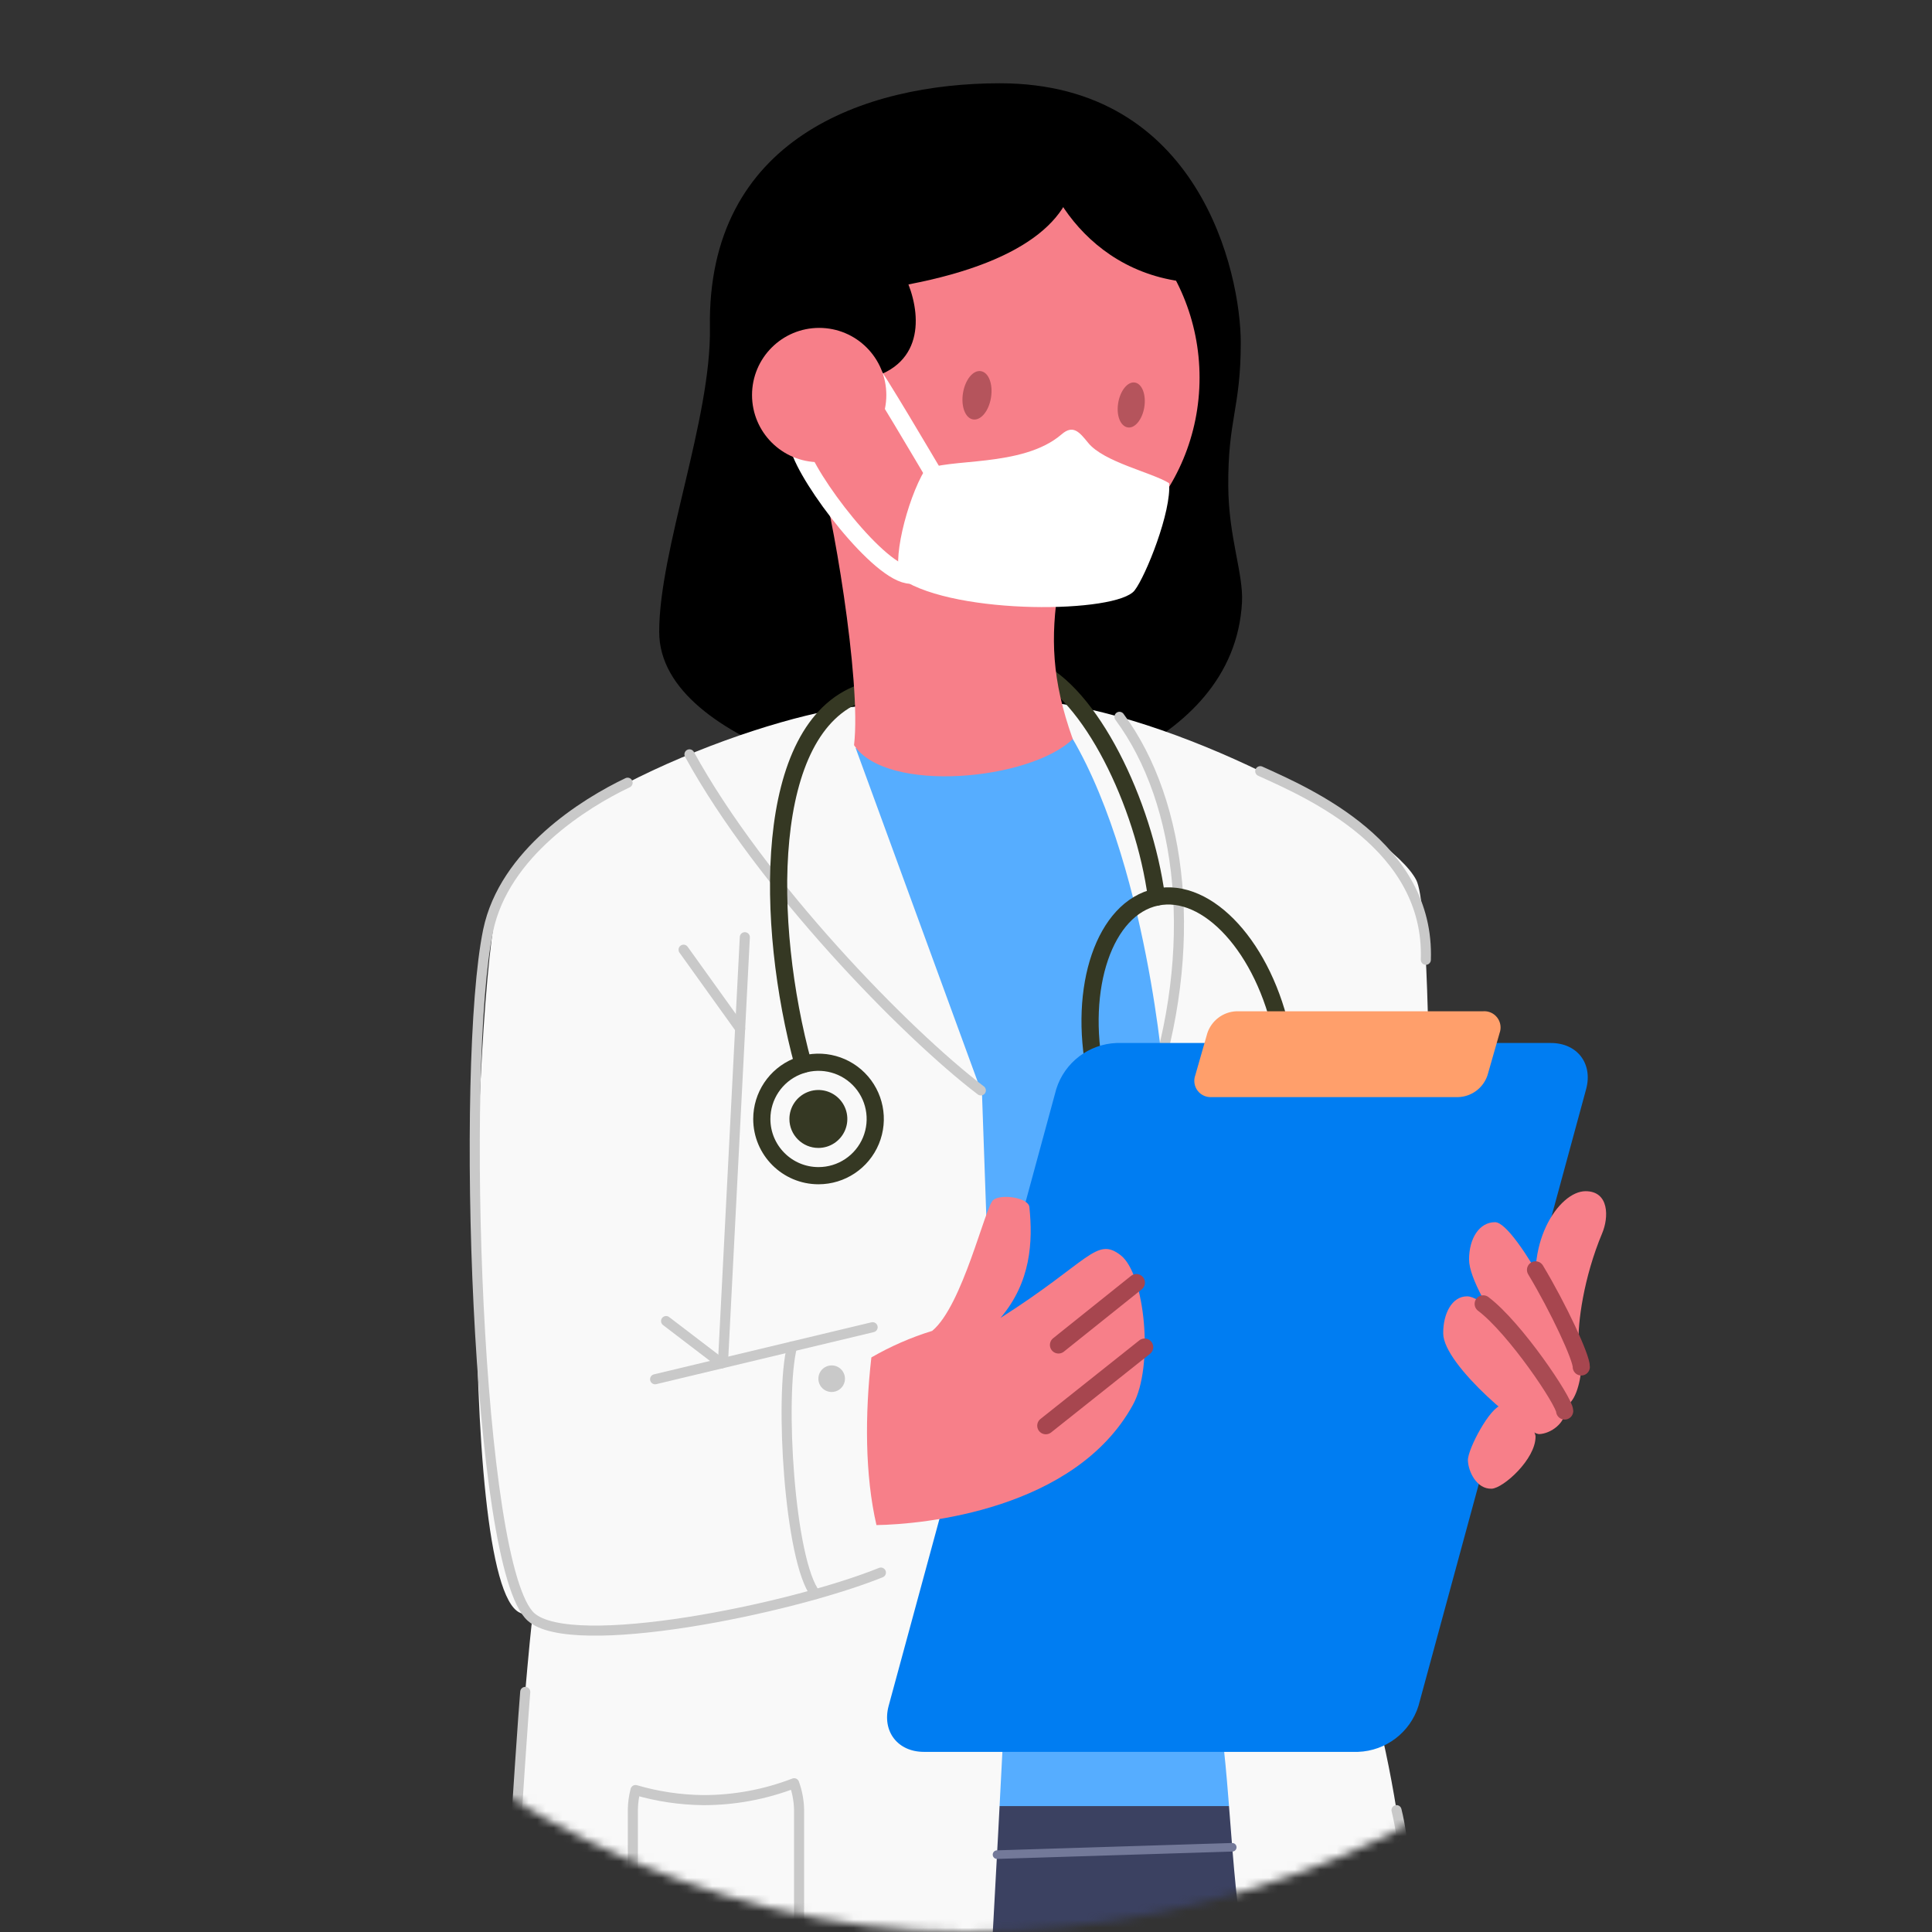 <svg width="232" height="232" viewBox="0 0 232 232" fill="none" xmlns="http://www.w3.org/2000/svg">
<rect x="0" y="0" width="232" height="232" fill="#333333" stroke="none"/>
<mask id="mask0_0_117" style="mask-type:luminance" maskUnits="userSpaceOnUse" x="0" y="0" width="232" height="232">
<rect width="232" height="232" rx="116" fill="white"/>
</mask>
<g mask="url(#mask0_0_117)">
<path d="M120.061 10C144.022 10 148.982 32.763 148.994 41.122C148.994 49.089 147.439 50.305 147.494 58.38C147.53 64.514 149.308 68.809 149.145 72.293C148.201 90.44 123.667 95.673 116.662 95.775C109.657 95.878 79.158 89.974 79.158 75.868C79.158 66.026 85.418 50.287 85.249 39.356C84.874 16.654 103.856 10 120.061 10Z" fill="black"/>
<path fill-rule="evenodd" clip-rule="evenodd" d="M81.148 258.313L81.293 417.845L121.289 416.974L121.894 409.588L147.687 413.066L164.056 246.717L155.218 204.12L96.803 202.523L81.148 258.313Z" fill="#3B4161"/>
<path fill-rule="evenodd" clip-rule="evenodd" d="M111.441 216.877H153.93L159.683 154.106L152.006 106.004L137.489 92.025L122.935 85.528L96.651 89.545L111.441 216.877Z" fill="#56ADFF"/>
<path fill-rule="evenodd" clip-rule="evenodd" d="M104.14 84.754C94.208 85.026 64.549 95.794 60.218 106.718C56.927 115.005 54.671 189.989 62.402 193.649C62.898 193.889 63.417 194.079 63.95 194.218C63.485 196.516 59.032 249.742 60.164 254.17C61.295 258.598 64.265 265.3 68.566 265.058C85.207 264.06 115.779 242.217 118.815 238.654C119.281 231.903 120.569 206.546 120.569 206.546L117.92 131.308L102.755 89.847C102.755 89.847 114.073 84.482 104.14 84.754Z" fill="#F9F9F9"/>
<path fill-rule="evenodd" clip-rule="evenodd" d="M125.784 84.282C142.86 86.406 166.966 99.647 170.069 105.678C172.682 110.747 171.357 176.373 171.357 176.373C171.357 176.373 161.679 189.651 166.04 208.747C170.045 226.362 171.23 250.141 167.032 254.587C160.112 251.085 151.214 237.045 149.611 233.585C148.008 230.125 147.591 210.55 146.356 206.364C145.122 202.178 139.6 128.071 139.6 128.071C139.6 128.071 137.023 98.135 125.784 84.282Z" fill="#F9F9F9"/>
<path d="M82.793 90.585C91.389 106.258 108.804 124.121 117.781 130.939" stroke="#C9C9C9" stroke-width="1.21" stroke-linecap="round" stroke-linejoin="round"/>
<path d="M134.428 86.079C142.08 96.398 144.052 113.935 138.057 131.743" stroke="#C9C9C9" stroke-width="1.21" stroke-linecap="round" stroke-linejoin="round"/>
<path fill-rule="evenodd" clip-rule="evenodd" d="M91.48 134.368C91.48 131.613 93.14 129.129 95.686 128.075C98.232 127.021 101.162 127.605 103.109 129.554C105.057 131.504 105.638 134.434 104.582 136.979C103.526 139.524 101.04 141.182 98.285 141.18C94.525 141.176 91.48 138.128 91.48 134.368Z" stroke="#353823" stroke-width="2.063" stroke-linecap="round" stroke-linejoin="round"/>
<path fill-rule="evenodd" clip-rule="evenodd" d="M94.794 134.368C94.794 132.962 95.642 131.693 96.942 131.155C98.241 130.617 99.737 130.914 100.732 131.909C101.727 132.904 102.024 134.4 101.486 135.699C100.948 136.999 99.679 137.847 98.273 137.847C96.352 137.847 94.794 136.289 94.794 134.368Z" fill="#353823"/>
<path d="M96.446 127.805C91.849 110.922 91.552 87.428 103.42 83.194" stroke="#353823" stroke-width="2.063" stroke-linecap="round" stroke-linejoin="round"/>
<path d="M124.144 80.32C130.913 83.187 137.362 96.411 138.874 107.734" stroke="#353823" stroke-width="2.063" stroke-linecap="round" stroke-linejoin="round"/>
<path fill-rule="evenodd" clip-rule="evenodd" d="M131.567 129.003C129.401 118.538 132.668 109.041 138.862 107.734C145.056 106.428 151.837 113.892 153.984 124.357C156.132 134.822 152.883 144.319 146.689 145.62C140.495 146.92 133.732 139.45 131.567 129.003Z" stroke="#353823" stroke-width="2.063" stroke-linecap="round" stroke-linejoin="round"/>
<path d="M89.441 112.543L86.828 163.422" stroke="#C9C9C9" stroke-width="1.21" stroke-linecap="round" stroke-linejoin="round"/>
<path d="M82.085 114.044L88.879 123.516" stroke="#C9C9C9" stroke-width="1.21" stroke-linecap="round" stroke-linejoin="round"/>
<path fill-rule="evenodd" clip-rule="evenodd" d="M104.787 159.375L78.668 165.624L104.787 159.375Z" fill="#606060"/>
<path d="M104.787 159.375L78.668 165.624" stroke="#C9C9C9" stroke-width="1.21" stroke-linecap="round" stroke-linejoin="round"/>
<path d="M79.986 158.637L86.64 163.718" stroke="#C9C9C9" stroke-width="1.21" stroke-linecap="round" stroke-linejoin="round"/>
<path d="M105.78 188.84C94.794 193.262 68.699 198.549 63.769 194.169C57.175 188.308 55.3 127.811 58.609 111.763C60.539 102.423 70.284 96.411 75.365 93.991" stroke="#C9C9C9" stroke-width="1.21" stroke-linecap="round" stroke-linejoin="round"/>
<path d="M97.928 191.429C94.794 187.455 93.597 167.638 95.109 161.692" stroke="#C9C9C9" stroke-width="1.21" stroke-linecap="round" stroke-linejoin="round"/>
<path fill-rule="evenodd" clip-rule="evenodd" d="M98.273 165.563C98.27 164.917 98.658 164.333 99.254 164.084C99.851 163.835 100.539 163.97 100.997 164.426C101.455 164.882 101.592 165.57 101.346 166.167C101.099 166.764 100.516 167.154 99.87 167.154C99.447 167.156 99.04 166.989 98.741 166.69C98.441 166.392 98.273 165.986 98.273 165.563Z" fill="#C9C9C9"/>
<path fill-rule="evenodd" clip-rule="evenodd" d="M95.363 214.137C91.89 215.478 88.198 216.165 84.475 216.164C81.712 216.137 78.966 215.73 76.315 214.954C76.115 215.721 76.008 216.509 75.994 217.301V229.937C75.994 235.45 80.463 239.918 85.975 239.918C91.487 239.918 95.956 235.45 95.956 229.937V217.289C95.93 216.213 95.73 215.149 95.363 214.137V214.137Z" stroke="#C9C9C9" stroke-width="1.21" stroke-linecap="round" stroke-linejoin="round"/>
<path fill-rule="evenodd" clip-rule="evenodd" d="M134.077 125.246H186.238C189.402 125.246 191.289 127.72 190.472 130.769L170.335 204.846C169.328 208.038 166.421 210.25 163.076 210.369H110.945C107.788 210.369 105.894 207.895 106.711 204.846L126.842 130.769C127.845 127.584 130.741 125.374 134.077 125.246Z" fill="#007DF2"/>
<path fill-rule="evenodd" clip-rule="evenodd" d="M148.474 121.436H178.078C178.746 121.38 179.396 121.671 179.8 122.206C180.203 122.741 180.305 123.446 180.068 124.073L178.628 129.106C178.129 130.629 176.734 131.681 175.132 131.743H145.528C144.861 131.795 144.213 131.504 143.81 130.97C143.407 130.436 143.304 129.733 143.538 129.106L144.977 124.073C145.48 122.551 146.873 121.501 148.474 121.436Z" fill="#FF9F6B"/>
<path fill-rule="evenodd" clip-rule="evenodd" d="M104.636 163.005C106.942 161.671 109.392 160.602 111.937 159.817C115.609 156.792 118.307 144.845 119.281 144.089C120.255 143.333 123.515 143.823 123.612 144.954C124.036 149.098 123.812 153.937 120.14 158.262C130.823 151.469 131.633 148.457 134.573 150.731C137.513 153.005 138.571 164.099 136.049 168.685C129.105 181.339 110.837 183.051 105.247 183.136C103.856 177.117 103.856 169.84 104.636 163.005Z" fill="#F77F89"/>
<path d="M136.454 154.022L127.108 161.504" stroke="#A7464F" stroke-width="2.063" stroke-linecap="round" stroke-linejoin="round"/>
<path d="M137.452 161.765L125.584 171.201" stroke="#A7464F" stroke-width="2.063" stroke-linecap="round" stroke-linejoin="round"/>
<path fill-rule="evenodd" clip-rule="evenodd" d="M189.571 161.408C189.426 158.915 190.176 153.381 192.39 148.1C193.2 146.188 193.249 143.043 190.4 143.043C187.157 143.043 182.82 149.551 184.955 157.3C187.091 165.049 189.783 164.928 189.571 161.408Z" fill="#F77F89"/>
<path fill-rule="evenodd" clip-rule="evenodd" d="M179.53 146.763C182.106 146.763 189.94 162.261 189.885 164.142C189.831 166.023 189.014 168.884 187.799 168.739C186.583 168.594 176.408 155.643 176.408 151.245C176.408 148.699 177.648 146.763 179.53 146.763Z" fill="#F77F89"/>
<path fill-rule="evenodd" clip-rule="evenodd" d="M176.166 155.667C179.378 155.667 187.847 168.019 187.907 169.435C187.968 170.85 186.256 172.151 184.841 172.211C183.425 172.272 173.305 163.972 173.305 160.113C173.287 157.754 174.352 155.667 176.166 155.667Z" fill="#F77F89"/>
<path fill-rule="evenodd" clip-rule="evenodd" d="M179.13 178.768C180.522 178.702 184.393 175.242 184.393 172.52C184.393 171.449 181.689 168.679 180.334 168.763C178.979 168.848 176.215 174.056 176.269 175.381C176.323 176.706 177.309 178.835 179.13 178.768Z" fill="#F77F89"/>
<path d="M184.393 152.491C187.169 157.113 189.916 163.029 189.885 164.142" stroke="#A7464F" stroke-width="2.063" stroke-linecap="round" stroke-linejoin="round"/>
<path d="M178.108 156.574C181.931 159.454 187.841 168.255 187.889 169.435" stroke="#A94B53" stroke-width="2.063" stroke-linecap="round" stroke-linejoin="round"/>
<path fill-rule="evenodd" clip-rule="evenodd" d="M94.54 45.381C94.54 31.535 105.616 20.283 119.305 20.283C132.994 20.283 144.046 31.51 144.046 45.357C144.046 59.203 132.946 70.454 119.305 70.454C105.665 70.454 94.54 59.233 94.54 45.381Z" fill="#F77F89"/>
<path fill-rule="evenodd" clip-rule="evenodd" d="M115.639 47.19C115.906 45.593 116.849 44.413 117.793 44.57C118.737 44.728 119.257 46.143 119.003 47.74C118.749 49.337 117.793 50.517 116.849 50.365C115.906 50.214 115.379 48.792 115.639 47.19Z" fill="#B5545C"/>
<path fill-rule="evenodd" clip-rule="evenodd" d="M134.277 48.387C134.525 46.893 135.42 45.792 136.285 45.937C137.15 46.083 137.652 47.407 137.41 48.901C137.168 50.395 136.261 51.49 135.396 51.321C134.531 51.152 134.029 49.881 134.277 48.387Z" fill="#B5545C"/>
<path fill-rule="evenodd" clip-rule="evenodd" d="M98.321 56.42C99.791 60.51 103.487 81.76 102.555 89.478C106.427 95.346 123.679 93.713 128.82 88.746C126.262 81.603 126.165 76.479 127.102 70.454C127.992 64.817 96.851 52.343 98.321 56.42Z" fill="#F77F89"/>
<path d="M129.099 19.678C129.31 25.637 123.872 31.329 109.088 34.154C110.709 38.334 110.843 44.619 102.767 45.75C93.349 47.056 92.581 35.025 92.581 35.025L106.687 18.36C106.687 18.36 128.893 13.708 129.099 19.678Z" fill="black"/>
<path d="M124.659 15.486C124.054 20.779 130.145 33.634 144.251 33.984C154.281 33.984 125.245 10.188 124.659 15.486Z" fill="black"/>
<path fill-rule="evenodd" clip-rule="evenodd" d="M108.296 69.565C106.941 67.853 108.901 60.05 111.036 56.475C113.613 54.956 122.753 56.221 127.465 52.168C128.851 50.958 129.595 51.853 130.671 53.178C132.565 55.501 138.257 56.705 140.386 58.017C140.701 61.405 137.591 69.16 136.249 70.896C134.143 73.648 114.901 73.896 108.296 69.565Z" fill="white"/>
<path d="M112.282 57.183C111.036 55.102 105.592 45.792 103.856 43.433" stroke="white" stroke-width="2.063" stroke-linecap="round" stroke-linejoin="round"/>
<path d="M109.367 69.069C105.683 69.069 96.924 57.545 95.926 53.68" stroke="white" stroke-width="2.063" stroke-linecap="round" stroke-linejoin="round"/>
<path fill-rule="evenodd" clip-rule="evenodd" d="M90.306 47.438C90.306 42.984 93.916 39.374 98.369 39.374C102.823 39.374 106.433 42.984 106.433 47.438C106.433 51.891 102.823 55.501 98.369 55.501C93.916 55.501 90.306 51.891 90.306 47.438V47.438Z" fill="#F77F89"/>
<path d="M119.723 222.709L147.972 221.826" stroke="#737999" stroke-width="1.028" stroke-linecap="round" stroke-linejoin="round"/>
<path d="M76.049 263.576C66.975 267.375 60.164 260.606 60.109 253.898C60.055 247.189 62.71 207.163 63.073 203.17" stroke="#C9C9C9" stroke-width="1.21" stroke-linecap="round" stroke-linejoin="round"/>
<path d="M171.218 115.253C171.69 101.558 157.269 95.292 151.335 92.606" stroke="#C9C9C9" stroke-width="1.21" stroke-linecap="round" stroke-linejoin="round"/>
<path d="M168.399 251.962C169.53 244.661 169.609 224.904 167.698 217.367" stroke="#C9C9C9" stroke-width="1.21" stroke-linecap="round" stroke-linejoin="round"/>
</g>
</svg>

